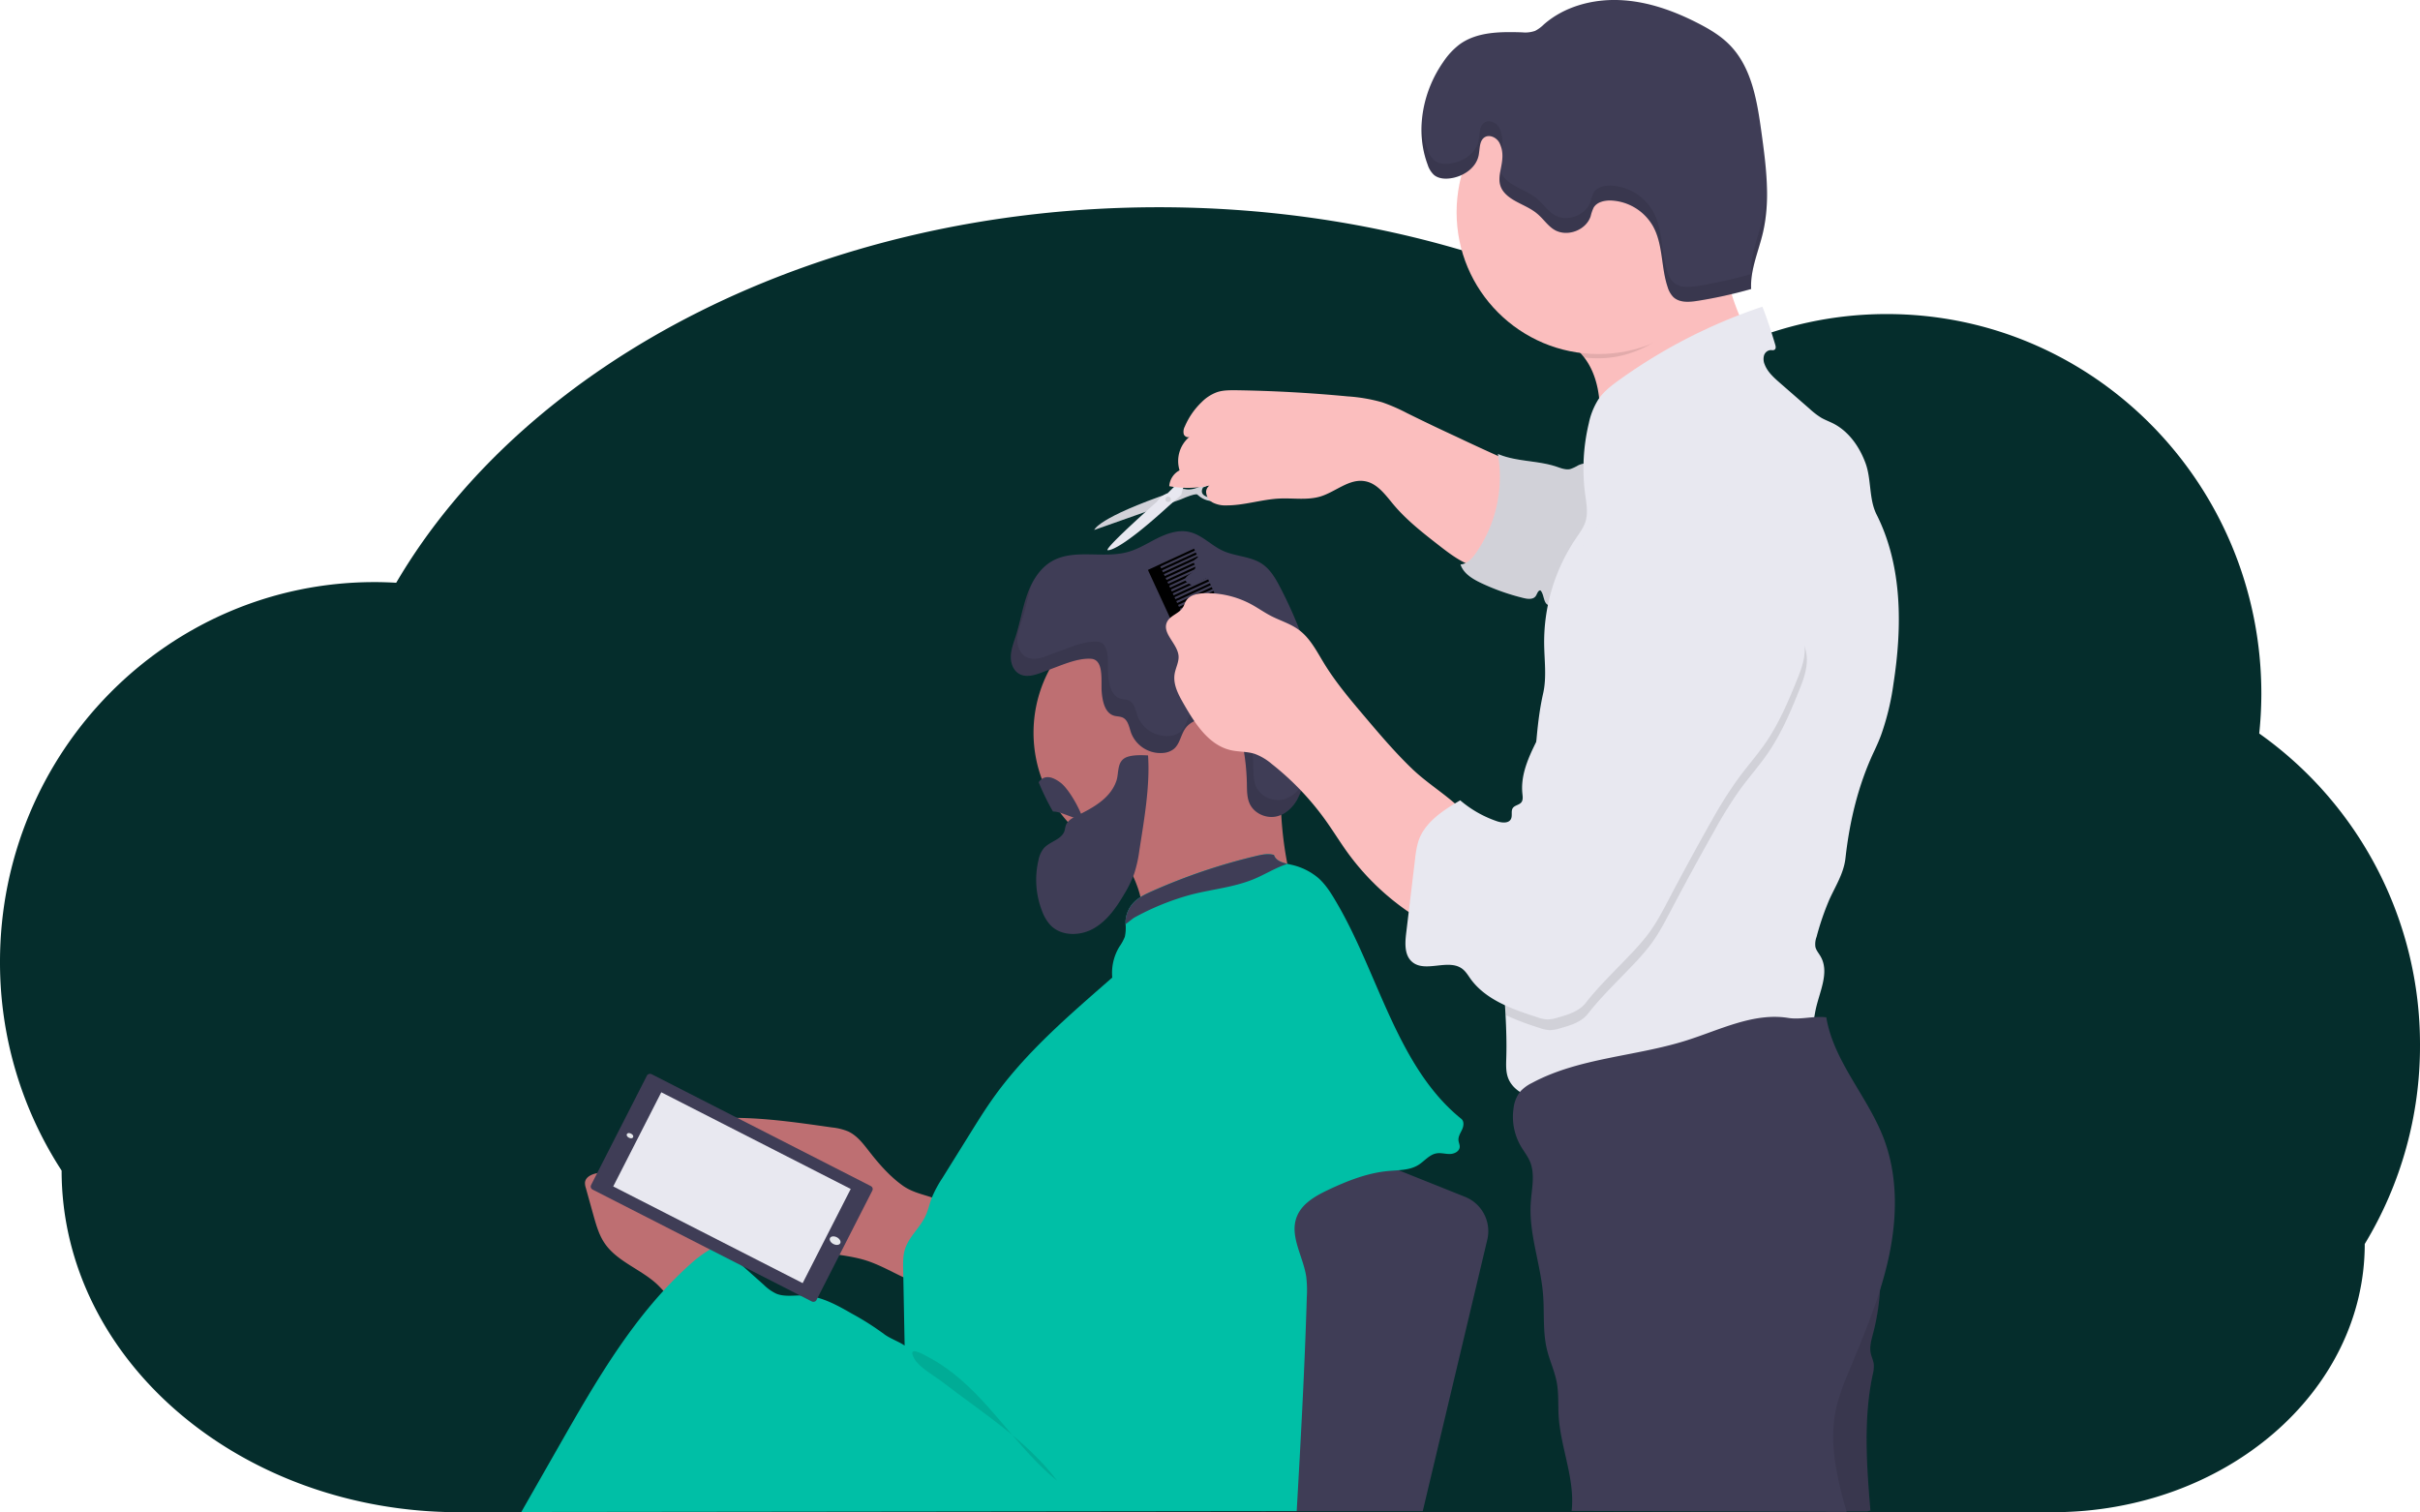 <svg id="ab6f8699-530a-465f-bc42-bb735d7a1b39" xmlns="http://www.w3.org/2000/svg" viewBox="0 0 1144.01 714.88"><defs><style>.cls-1{fill:#052d2c;}.cls-1,.cls-6{isolation:isolate;}.cls-2{fill:#fbbebe;}.cls-3{fill:#be6f72;}.cls-4{fill:#3f3d56;}.cls-5{fill:#e8e8f0;}.cls-6,.cls-9{opacity:0.1;}.cls-7{fill:#00bfa6;}.cls-8{fill:#e6e8ec;}</style></defs><title>undraw_barber--</title><path class="cls-1" d="M1144,494.2a180,180,0,0,0-76-147.42,183.94,183.94,0,0,0,1-18.77c0-99.14-79.24-179.51-177-179.51A174.28,174.28,0,0,0,806.09,171C736.9,125.52,646.57,98,547.75,98,387,98,248.65,170.92,187.29,275.52c-3.41-.2-6.84-.31-10.3-.31-97.74,0-177,80.37-177,179.51a180.49,180.49,0,0,0,29.13,98.69h0c0,89.2,84.19,161.5,188,161.5H970.24c81.54,0,147.64-56.77,147.64-126.81h0A180.51,180.51,0,0,0,1144,494.2Z" transform="translate(0.01 -0.03)"/><path class="cls-2" d="M828.58,164.13c-7.54,3.18-15.1,6.37-22.12,10.57-3.19,1.9-6.25,4-9.53,5.73a118.5,118.5,0,0,1-11,4.82,244.5,244.5,0,0,0-29.84,14.62c.83-10.75-.74-22.43-7.17-30.81a27.1,27.1,0,0,0-3.14-3.46c-4.55-4.22-11-5.31-15.47-9,2.72-4.78,8.76-9.12,12.87-12.77q6.66-5.9,13.82-11.17a196.76,196.76,0,0,1,30.35-18.43c6.76-3.31,13.82-6.27,21.28-7.28a4.67,4.67,0,0,1,2.81.25c1.16.64,1.58,2.08,1.86,3.37,1.39,6.45,2.1,13.07,3.26,19.57a83.94,83.94,0,0,0,2.31,9.89q1.88,5.76,4.31,11.31Q825.9,157.73,828.58,164.13Z" transform="translate(0.01 -0.03)"/><path class="cls-3" d="M614.57,346.41a63,63,0,1,1-63-63A63,63,0,0,1,614.57,346.41Z" transform="translate(0.01 -0.03)"/><path class="cls-3" d="M529,401.93c3.37,5.81,6.77,11.67,8.93,18s3,13.34,1.22,19.81c21.46-11.3,47-10.39,70.62-16.11a2.54,2.54,0,0,0,1.63-.86,2.6,2.6,0,0,0,0-2.08,172.92,172.92,0,0,1-5.63-56.2l-12.33,7.29a158.6,158.6,0,0,1-16.75,9c-8.15,3.57-16.8,5.73-25.31,8.23-6.74,2-20.12,4.59-24.36,10.48A12,12,0,0,1,529,401.93Z" transform="translate(0.01 -0.03)"/><path class="cls-4" d="M494.29,317.21c-4.1,1.65-8.92,3.55-12.69,1.24-2.77-1.71-3.91-5.26-3.74-8.51s1.41-6.33,2.39-9.43c2-6.37,3.08-13,5.31-19.34s5.87-12.45,11.65-15.8c10.64-6.16,24.41-1.07,36.22-4.48,5-1.43,9.35-4.31,14-6.57s9.88-4,14.9-2.79c5.88,1.37,10.22,6.32,15.7,8.84,6,2.76,13.18,2.57,18.64,6.26,3.87,2.62,6.31,6.85,8.48,11a209.41,209.41,0,0,1,16.35,41.9,63.4,63.4,0,0,1,2.67,16c.05,6.94-1.83,13.74-3.69,20.44l-3,10.6a48.59,48.59,0,0,1-4.35,11.62c-2.1,3.62-5.34,6.67-9.35,7.72-5,1.29-10.82-1.21-13-5.89-1.34-2.9-1.28-6.22-1.35-9.41a104.69,104.69,0,0,0-2-18.6c-.62-3.07-1.45-6.26-3.54-8.58-2.7-3-7-4-11-4.07-4.68-.06-9.81,1.21-12.54,5-2.19,3.06-2.57,7.36-5.48,9.75a9.05,9.05,0,0,1-4.45,1.81,14.86,14.86,0,0,1-15.73-9.45c-.92-2.64-1.37-5.92-3.87-7.16-1.3-.65-2.85-.53-4.24-.95-4.26-1.29-5.38-6.69-5.77-11.12-.45-5.19,1.28-15.44-5.17-15.79C508.69,311.07,500.68,315.08,494.29,317.21Z" transform="translate(0.01 -0.03)"/><path class="cls-4" d="M509.4,385.5c-2.22,1.07-4.65,2.32-5.52,4.62-.34.9-.4,1.89-.71,2.81-1.41,4.07-6.91,4.87-9.75,8.11a12.8,12.8,0,0,0-2.51,5.61,40.68,40.68,0,0,0,1.76,24.24,19.52,19.52,0,0,0,4,6.6c5.08,5.18,13.84,5.08,20.17,1.55s10.7-9.72,14.41-16a55.53,55.53,0,0,0,4.91-10,61.44,61.44,0,0,0,2.43-10.89c2.22-14.41,5.12-30.39,4.12-45-3-.19-8.73-.4-11.38,1.48-3.32,2.36-2.4,7.12-3.6,10.57C524.89,377.5,516.65,381.88,509.4,385.5Z" transform="translate(0.01 -0.03)"/><path class="cls-4" d="M512,387.41c-3.75.23-10.47-3.92-14.23-3.71A117.56,117.56,0,0,1,491,369.84c2-2.87,5.22-3.57,10.09,0C505,372.59,510.4,382.1,512,387.41Z" transform="translate(0.01 -0.03)"/><path class="cls-5" d="M568.53,229.41c-4.07,2.15-6.59,2.25-8.6,1.82s-6,1.57-6,1.57c-35.25,12.06-36.64,17.75-36.64,17.75l40.81-14.41c7.85-3.44,8-2.23,8-2.23,6,5.64,13.64,1.82,13.64,1.82s10.57-5,7.46-9.81S572.61,227.3,568.53,229.41Zm17-.9s-3,8-13.79,6.7c0,0-5.3-.78-3.06-4.73,0,0,11-4.62,13.91-4.29s2.91,2.36,2.91,2.36Z" transform="translate(0.01 -0.03)"/><path class="cls-6" d="M568.53,229.41c-4.07,2.15-6.59,2.25-8.6,1.82s-6,1.57-6,1.57c-35.25,12.06-36.64,17.75-36.64,17.75l40.81-14.41c7.85-3.44,8-2.23,8-2.23,6,5.64,13.64,1.82,13.64,1.82s10.57-5,7.46-9.81S572.61,227.3,568.53,229.41Zm17-.9s-3,8-13.79,6.7c0,0-5.3-.78-3.06-4.73,0,0,11-4.62,13.91-4.29s2.91,2.36,2.91,2.36Z" transform="translate(0.01 -0.03)"/><path class="cls-5" d="M570.77,207.11c-6.1.2-7.37,4.76-7.37,4.76a8.79,8.79,0,0,0-.57,10.53L552,233.17a10.89,10.89,0,0,0-5.06,4s-23.78,21-23.43,22.91c0,0,3.88,2,28.49-20.43l6.46-5.72s1.43-10.69,11.52-12.72c0,0,1,.44,1.53-1.94a11.45,11.45,0,0,1,2.23-3.07C575.08,215,576.87,206.9,570.77,207.11Zm1.71,7.23s-3.27,8.44-7.93,6-.13-8.07-.13-8.07c8.08-7.86,8.06,2.07,8.06,2.07Z" transform="translate(0.01 -0.03)"/><circle class="cls-6" cx="552.22" cy="236.05" r="1.29"/><path class="cls-2" d="M665.06,195.29a85.33,85.33,0,0,0-11.69-5.08,78.33,78.33,0,0,0-16.37-2.8q-26.26-2.5-52.68-2.9c-3.11,0-6.29-.07-9.24,1a19.72,19.72,0,0,0-7,4.59,34.86,34.86,0,0,0-8,11.58,5.18,5.18,0,0,0-.5,3.58c.4,1.16,2,1.93,2.91,1.11a14.91,14.91,0,0,0-4.88,16,9.12,9.12,0,0,0-4.87,7.5,47.68,47.68,0,0,0,21.86-1.06c-2.12-.54-4.31,1.45-4.44,3.63a6,6,0,0,0,3.31,5.25,13.29,13.29,0,0,0,6.36,1.26c8.47,0,16.71-2.87,25.16-3.24,6.46-.29,13.12.88,19.29-1,7.16-2.22,13.55-8.51,20.93-7.2,5.89,1,9.73,6.52,13.57,11.1,6.14,7.31,13.73,13.23,21.26,19.1,5.8,4.52,11.86,9.16,19.05,10.69a10.54,10.54,0,0,0,6.52-.31,11.08,11.08,0,0,0,4.24-4c7.75-11,7.76-24.85,7.31-37.74-.23-6.59-1.67-7.48-7.77-10.21q-10.62-4.77-21.16-9.77Q676.59,201,665.06,195.29Z" transform="translate(0.01 -0.03)"/><path class="cls-5" d="M746.11,220a20.81,20.81,0,0,1-3.76,1.77c-2.19.52-4.42-.41-6.55-1.13-9-3-19-2.29-27.7-6a63,63,0,0,1-10.39,46.85c-1.8,2.56-4.17,5.18-7.29,5.38,1.39,4.27,5.67,6.85,9.73,8.77a104.46,104.46,0,0,0,20.24,7.14c2,.47,4.44.7,5.6-1,.7-1,1-2.71,2.23-2.65,1.88,2,1.26,6.1,3.86,7a4.92,4.92,0,0,0,2.47,0l5.8-1a10.63,10.63,0,0,0,4.88-1.68,9.62,9.62,0,0,0,2.23-2.84c6.5-11.07,9-23.88,10-36.53.49-6.28,1.1-12.94.67-19.24C757.73,219.41,750.81,217.78,746.11,220Z" transform="translate(0.01 -0.03)"/><path class="cls-6" d="M746.11,220a20.81,20.81,0,0,1-3.76,1.77c-2.19.52-4.42-.41-6.55-1.13-9-3-19-2.29-27.7-6a63,63,0,0,1-10.39,46.85c-1.8,2.56-4.17,5.18-7.29,5.38,1.39,4.27,5.67,6.85,9.73,8.77a104.46,104.46,0,0,0,20.24,7.14c2,.47,4.44.7,5.6-1,.7-1,1-2.71,2.23-2.65,1.88,2,1.26,6.1,3.86,7a4.92,4.92,0,0,0,2.47,0l5.8-1a10.63,10.63,0,0,0,4.88-1.68,9.62,9.62,0,0,0,2.23-2.84c6.5-11.07,9-23.88,10-36.53.49-6.28,1.1-12.94.67-19.24C757.73,219.41,750.81,217.78,746.11,220Z" transform="translate(0.01 -0.03)"/><path class="cls-3" d="M410.88,544.34c-2.85-3.66-5.78-7.54-10-9.47a27.28,27.28,0,0,0-7.6-1.86c-14.07-2-28.17-4.08-42.37-4.47-4.64-.13-9.62,0-13.4,2.71-4.33,3.09-6,8.78-6.24,14.09a39.75,39.75,0,0,0,15.32,33c8.5,6.48,19.24,9.19,29.72,11.33q8.26,1.7,16.61,3c5.56.86,11.22,1.54,16.59,3.26,11.48,3.68,21.61,12,33.65,12.69a2.63,2.63,0,0,0,1.65-.28,2.82,2.82,0,0,0,1-1.7c2.65-9.35,11.84-31.74,0-38.28-6.19-3.41-13.06-3.56-19.12-7.89S415.48,550.25,410.88,544.34Z" transform="translate(0.01 -0.03)"/><path class="cls-3" d="M309.79,606.41c-7.79-6.78-18.54-10.37-24.2-19-2.49-3.8-3.75-8.26-5-12.64l-3.68-13.22a7,7,0,0,1-.38-2.53c.28-2.76,3.53-4.07,6.27-4.5,14-2.18,28.58,3.46,39.06,13s17.21,22.7,21.16,36.34a3.39,3.39,0,0,1,.12,2.18,3.35,3.35,0,0,1-1.54,1.46c-5.06,3-11.86,7.37-17.77,8.29S314,610,309.79,606.41Z" transform="translate(0.01 -0.03)"/><path class="cls-4" d="M651.57,549.41l41,16.41a17.48,17.48,0,0,1,10.51,20.26L672.57,714.41H596.29l13.28-146S638.57,544.41,651.57,549.41Z" transform="translate(0.01 -0.03)"/><path class="cls-7" d="M691.17,534c-.76,1.66-1.88,3.3-1.71,5.11.1,1.08.66,2.1.58,3.17-.16,2.1-2.59,3.27-4.69,3.29s-4.21-.66-6.28-.3c-3.4.58-5.7,3.71-8.64,5.52-4.1,2.52-9.22,2.37-14,2.8-10,.9-19.46,4.65-28.51,8.92-6.15,2.9-12.68,6.62-15,13-3.33,9,3.13,18.48,4.56,28a53.75,53.75,0,0,1,.28,9.66c-1,33.62-2.86,67.63-4.78,101.21l-366.56.43,18.05-31.63c17.6-30.85,35.67-62.28,62.22-85.87a55.79,55.79,0,0,1,13.14-8.84l21.29,19a21.25,21.25,0,0,0,5.85,4.13c4,1.63,8.48.7,12.77.84,8.25.27,15.79,4.48,22.95,8.59a131.59,131.59,0,0,1,15.12,9.59c2.82,2.16,6.89,3.51,9.83,5.5l-.69-35.9c-.07-3.24-.12-6.56.85-9.65,1.88-6,7.25-10.24,9.83-16,1.17-2.57,1.74-5.37,2.72-8a55.12,55.12,0,0,1,5.14-9.65l13.27-21.32c3.28-5.26,6.55-10.52,10.11-15.59,15.57-22.21,36.53-40,56.92-57.85a23.84,23.84,0,0,1,3.35-14.56,22.53,22.53,0,0,0,2.58-4.69,19.5,19.5,0,0,0,.37-6v-1.54a13.94,13.94,0,0,1,3.86-8.72c2.34-2.43,5.47-3.91,8.55-5.29A278.83,278.83,0,0,1,594,404.64c2.71-.64,5.58-1.24,8.25-.43.81,2.61,3.57,3.53,6.33,4.19l1.77.41A29.63,29.63,0,0,1,623.09,415c3.87,3.38,6.53,7.9,9.12,12.35,19.47,33.43,28.44,77.29,58.56,101.58C692.23,530.11,691.93,532.41,691.17,534Z" transform="translate(0.01 -0.03)"/><path class="cls-6" d="M814,123.41c-10.54,23.17-31.31,46-58.43,46-2.21,0-4.43-.11-6.63-.33a27.1,27.1,0,0,0-3.14-3.46c-4.55-4.22-11-5.31-15.47-9,2.72-4.78,8.76-9.12,12.87-12.77q6.66-5.9,13.82-11.17a196.76,196.76,0,0,1,30.35-18.43c6.76-3.31,13.82-6.27,21.28-7.28a4.67,4.67,0,0,1,2.81.25c1.16.64,1.58,2.08,1.86,3.37C814.71,117,812.84,116.91,814,123.41Z" transform="translate(0.01 -0.03)"/><circle class="cls-2" cx="755.58" cy="100.37" r="67"/><path class="cls-5" d="M895.1,323.23A121.57,121.57,0,0,1,889.42,347c-1,2.81-2.23,5.55-3.5,8.25-7.45,15.79-11.54,32.86-13.49,50.22a27.77,27.77,0,0,1-.75,4.05c-1.47,5.6-4.57,10.6-6.94,15.87a128.94,128.94,0,0,0-6,17.53,9.82,9.82,0,0,0-.56,4.71c.37,1.69,1.59,3,2.45,4.53,4.44,7.65-.69,17-2.42,25.66-.59,3-.85,6.26-2.8,8.6-1.66,2-4.24,2.92-6.69,3.76A757,757,0,0,1,741.78,518c-5.41,1-11,1.93-16.37.93s-10.72-4.32-12.56-9.5c-1.06-3-.88-6.26-.79-9.44.2-6.68,0-13.4-.36-20.13-1.16-22.15-3.79-44.38,2-65.6,1.73-6.26,4.17-12.3,6.13-18.49,3.83-12.07,4.82-24.55,5.78-37.07.79-10.32,1.56-20.68,3.87-30.86,1.72-7.59.58-15.48.48-23.26a87.54,87.54,0,0,1,15-50c1.73-2.55,3.63-5.07,4.54-8,1.28-4.2.4-8.71-.18-13.07a91.75,91.75,0,0,1,1.74-33.31,34,34,0,0,1,4.61-11.49c2.49-3.63,6.06-6.37,9.63-8.95a253.14,253.14,0,0,1,67.83-34.75c2.23,5.64,4.37,12.23,6.08,18,.23.78.39,1.77-.25,2.27s-1.3.23-2,.25a3.59,3.59,0,0,0-3.09,2.65,6.51,6.51,0,0,0,.38,4.24c1.36,3.5,4.29,6.11,7.11,8.58l14.18,12.37a34.85,34.85,0,0,0,5.53,4.22c1.78,1,3.72,1.71,5.55,2.63C874,204,879,211.2,881.86,218.92s1.55,17,5.24,24.33C899.36,267.55,899.26,296.3,895.1,323.23Z" transform="translate(0.01 -0.03)"/><path class="cls-4" d="M885.78,577.49a107.22,107.22,0,0,1-.31,52.85c-.81,3.09-1.76,6.29-1.12,9.42.37,1.78,1.24,3.45,1.44,5.26a15.28,15.28,0,0,1-.53,4.9c-4.44,21-2.85,42.82-1.06,64.25-.76,0-1,.35-1.8.35H863.13c-.34-5.63-7.34-9.85-10.76-14.34A37.11,37.11,0,0,1,846,669c3-12,11.84-21.59,16.37-33.06,5-12.62,4.57-26.91,9.88-39.39C875.3,589.33,881,583.7,885.78,577.49Z" transform="translate(0.01 -0.03)"/><path class="cls-6" d="M885.78,577.49a107.22,107.22,0,0,1-.31,52.85c-.81,3.09-1.76,6.29-1.12,9.42.37,1.78,1.24,3.45,1.44,5.26a15.28,15.28,0,0,1-.53,4.9c-4.44,21-2.85,42.82-1.06,64.25-.76,0-1,.35-1.8.35H863.13c-.34-5.63-7.34-9.85-10.76-14.34A37.11,37.11,0,0,1,846,669c3-12,11.84-21.59,16.37-33.06,5-12.62,4.57-26.91,9.88-39.39C875.3,589.33,881,583.7,885.78,577.49Z" transform="translate(0.01 -0.03)"/><path class="cls-4" d="M845.34,481.24c-16.38-2.62-32.25,5.63-48.07,10.64C773.1,499.53,746.49,500,724.16,512a18.84,18.84,0,0,0-5.34,3.86,15.34,15.34,0,0,0-3.29,7.82A27.75,27.75,0,0,0,719,542c1.39,2.36,3.14,4.53,4.22,7.06,2.56,6,.85,12.92.41,19.48-1,14.65,4.68,28.91,5.82,43.55.68,8.63-.21,17.45,1.82,25.87,1.27,5.28,3.66,10.26,4.65,15.6s.56,10.56.89,15.84c.93,15.13,7.82,29.83,6.14,44.9l130,.43c-4.82-16.77-8.83-34.11-4.46-51a120.64,120.64,0,0,1,5.64-15.65c7.27-17.57,14.74-35.19,18.75-53.77s4.37-38.42-2.42-56.18c-7.56-19.8-23.63-36.27-27.13-57.17C857.33,480.2,851.35,482.2,845.34,481.24Z" transform="translate(0.01 -0.03)"/><path class="cls-4" d="M708.91,67.72c-1.26-2.64-4.83-4.38-7.23-2.71s-2.09,5.4-2.68,8.4c-1.14,5.9-7,9.92-13,10.86-2.81.45-5.94.27-8.12-1.55a11.29,11.29,0,0,1-3-4.89c-6-16-2.35-34.68,7.47-48.64A34.19,34.19,0,0,1,690,21c8.27-6,19.33-6,29.56-5.68a14,14,0,0,0,6.15-.71,16.92,16.92,0,0,0,4.08-3c9.69-8.52,23.08-12.1,36-11.53s25.35,5,36.83,10.89c5.49,2.81,10.87,6,15.17,10.44,10.33,10.63,12.85,26.38,14.88,41.06,2.18,15.84,4.35,32.12.68,47.69-2.08,8.82-6,17.44-5.54,26.49a214.34,214.34,0,0,1-25.28,5.59c-4,.63-8.62,1-11.55-1.83a11.47,11.47,0,0,1-2.64-4.68c-3.17-9.37-2.11-20.07-6.9-28.73a24.1,24.1,0,0,0-19.77-12.18c-3.14-.11-6.71.66-8.32,3.35a20.69,20.69,0,0,0-1.42,4.12c-2.22,6.69-11.31,10-17.3,6.27-3-1.88-5-5-7.76-7.34-3.44-3-7.85-4.47-11.71-6.85C702.3,86.41,713.89,78.17,708.91,67.72Z" transform="translate(0.01 -0.03)"/><path class="cls-4" d="M608.62,408.41c-5.47,1.75-10.45,4.92-15.77,7.15-9.37,3.91-19.67,4.82-29.5,7.32a121.08,121.08,0,0,0-27.11,10.92c-.63.34-2.61,2-4.19,3.14V435.4a13.94,13.94,0,0,1,3.86-8.72c2.34-2.43,5.47-3.91,8.55-5.29A279.13,279.13,0,0,1,594,404.64c2.71-.64,5.58-1.24,8.25-.43C603.1,406.82,605.86,407.74,608.62,408.41Z" transform="translate(0.01 -0.03)"/><path class="cls-6" d="M466.85,664.86c10.76,12,20.41,25.1,32.93,35.22-14.45-19.19-35.18-32-53.92-46.47-3.8-2.94-11.4-7.11-13.7-11.36-3.63-6.66,4.39-1.93,7.72-.12C450.28,647.78,459,656.12,466.85,664.86Z" transform="translate(0.01 -0.03)"/><path class="cls-6" d="M854,314.58c-.51,4.32-2.12,8.42-3.75,12.44-4,10-8.29,19.9-14.33,28.77-4.16,6.11-9.11,11.63-13.45,17.6a203.19,203.19,0,0,0-12.24,19.73Q800,411.24,790.29,429.66c-3.09,5.88-6.16,11.81-10.15,17.12a119.84,119.84,0,0,1-9,10.24c-7,7.38-14.19,14.2-20.45,22.2-3.1,4-8.27,5.54-13.1,6.9a17.77,17.77,0,0,1-5,.9,17.18,17.18,0,0,1-5-1.11,127.65,127.65,0,0,1-15.8-6c-1.16-22.15-3.79-44.38,2-65.6,1.73-6.26,4.17-12.3,6.13-18.49,3.83-12.07,4.82-24.55,5.78-37.07,1.19-2.51,2.46-5,3.69-7.42,8.34-16.48,15.37-34.63,13.2-53a98.72,98.72,0,0,1-1.15-10,37.54,37.54,0,0,1,2-12.07,66.74,66.74,0,0,1,38-41,21.22,21.22,0,0,1,9-2c4,.21,7.83,2.29,11.73,1.53,13.21,5.81,23.9,15.73,31.89,27.75s8.43,28.08,17.12,39.6C853.8,305.64,854.5,310.27,854,314.58Z" transform="translate(0.01 -0.03)"/><polygon points="564.87 260.28 564.45 259.37 548.11 266.91 545.38 268.17 542.66 269.42 565.7 319.37 568.42 318.11 571.15 316.85 587.49 309.31 587.07 308.41 570.73 315.95 570.31 315.04 586.65 307.5 586.23 306.59 569.89 314.13 569.47 313.22 585.81 305.68 585.4 304.77 569.05 312.31 568.63 311.41 584.98 303.87 584.56 302.96 568.21 310.5 567.79 309.59 584.14 302.05 583.72 301.14 567.38 308.68 566.96 307.77 583.3 300.23 582.88 299.33 566.54 306.87 566.12 305.96 582.46 298.42 582.04 297.51 565.7 305.05 565.28 304.14 581.63 296.6 581.21 295.69 564.86 303.23 564.44 302.33 580.79 294.78 580.37 293.88 564.02 301.42 563.61 300.51 579.95 292.97 579.53 292.06 563.19 299.6 562.77 298.69 579.11 291.15 578.69 290.24 562.35 297.78 561.93 296.88 578.27 289.34 577.86 288.43 561.51 295.97 561.09 295.06 577.44 287.52 577.02 286.61 560.67 294.15 560.26 293.24 576.6 285.71 576.18 284.8 559.84 292.34 559.42 291.43 575.76 283.89 575.34 282.98 559 290.52 558.58 289.61 574.92 282.07 574.51 281.16 558.16 288.71 557.74 287.8 574.09 280.26 573.67 279.35 557.32 286.89 556.9 285.98 573.25 278.44 572.83 277.53 556.49 285.07 556.07 284.16 572.41 276.62 571.99 275.72 555.65 283.26 555.23 282.35 571.57 274.81 571.15 273.9 554.81 281.44 554.39 280.53 570.74 272.99 570.32 272.09 553.97 279.62 553.55 278.72 569.9 271.18 569.48 270.27 553.13 277.81 552.72 276.9 569.06 269.36 568.64 268.45 552.3 275.99 551.88 275.08 568.22 267.54 567.8 266.64 551.46 274.18 551.04 273.27 567.38 265.73 566.97 264.82 550.62 272.36 550.2 271.45 566.55 263.91 566.13 263 549.78 270.54 549.36 269.64 565.71 262.1 565.29 261.19 548.94 268.73 548.53 267.82 564.87 260.28"/><path class="cls-6" d="M616.16,370.17c-2.11,3.57-5.34,6.67-9.35,7.72-5,1.29-10.82-1.21-13-5.89-1.34-2.9-1.28-6.22-1.35-9.41a104.69,104.69,0,0,0-2-18.6c-.62-3.07-1.45-6.26-3.54-8.58-2.7-3-7-4-11-4.07-4.68-.06-9.81,1.21-12.54,5-2.19,3.06-2.57,7.36-5.48,9.75a9.05,9.05,0,0,1-4.45,1.81,14.86,14.86,0,0,1-15.73-9.45c-.92-2.64-1.37-5.92-3.87-7.16-1.3-.65-2.85-.53-4.24-1-4.26-1.29-5.38-6.69-5.77-11.12-.45-5.19,1.28-15.44-5.17-15.79-6.9-.38-14.91,3.63-21.3,5.76-4.1,1.65-8.92,3.55-12.69,1.24-2.77-1.71-3.91-5.26-3.74-8.51s1.41-6.33,2.39-9.43c1.68-5.24,2.69-10.68,4.23-16a47.89,47.89,0,0,0-1.93,4.62c-2.22,6.31-3.26,13-5.3,19.34-1,3.1-2.22,6.18-2.39,9.43s1,6.8,3.74,8.51c3.77,2.31,8.59.41,12.69-1.24,6.39-2.13,14.4-6.14,21.3-5.76,6.45.35,4.72,10.6,5.17,15.79.39,4.43,1.51,9.83,5.77,11.12,1.39.42,2.94.3,4.24.95,2.5,1.24,3,4.52,3.87,7.16a14.86,14.86,0,0,0,15.73,9.45,9.05,9.05,0,0,0,4.45-1.81c2.91-2.39,3.29-6.69,5.48-9.75,2.73-3.81,7.86-5.08,12.54-5,4,.06,8.35,1.06,11,4.07,2.09,2.32,2.92,5.51,3.54,8.58a104.69,104.69,0,0,1,2,18.6c.07,3.19,0,6.51,1.35,9.41,2.17,4.68,8,7.18,13,5.89,4-1.05,7.24-4.15,9.35-7.72a39.88,39.88,0,0,0,3.68-9.24C616.62,369.35,616.4,369.76,616.16,370.17Z" transform="translate(0.01 -0.03)"/><path class="cls-2" d="M667.6,363.53c-8-7.68-15.23-16.18-22.41-24.66-6.88-8.11-13.78-16.26-19.32-25.33-3.43-5.61-6.49-11.73-11.76-15.66-4-3-8.89-4.4-13.31-6.69-3.18-1.65-6.11-3.74-9.25-5.45a44,44,0,0,0-22.34-5.27c-3.23.11-6.9.86-8.56,3.64-.57.95-.84,2.06-1.42,3-1.79,3-6.1,3.85-7.57,7-2.48,5.3,5,10.17,5.47,16,.22,2.92-1.39,5.64-1.86,8.53-.8,5,1.79,9.77,4.29,14.13,5.35,9.34,11.86,19.57,22.37,21.92,3.72.83,7.65.56,11.28,1.74a26.63,26.63,0,0,1,8,4.77,131,131,0,0,1,25.84,27.21c3.38,4.77,6.44,9.75,9.85,14.49a117.8,117.8,0,0,0,41.57,35.74l12.27-39c1.89-6,3.38-14.23-2-18.91C682,374.66,674.23,369.87,667.6,363.53Z" transform="translate(0.01 -0.03)"/><path class="cls-5" d="M801.17,229.83c-3.9.75-7.77-1.32-11.73-1.53a21.22,21.22,0,0,0-9,2,66.77,66.77,0,0,0-38,41,38.07,38.07,0,0,0-2,12.11c.06,3.35.76,6.65,1.15,10,2.17,18.34-4.86,36.5-13.19,53-4.61,9.11-9.81,18.72-8.72,28.87.14,1.36.36,2.89-.47,4-1,1.32-3.16,1.39-4.09,2.78s-.08,3.49-.82,5.06c-1,2.22-4.26,1.95-6.59,1.16a53,53,0,0,1-17.43-9.9c-8.31,4.85-17.2,10.63-19.93,19.85a43.65,43.65,0,0,0-1.33,7.18l-4.29,35.8c-.57,4.74-.85,10.3,2.73,13.46,6.17,5.46,17.16-1.61,23.76,3.33,1.69,1.26,2.79,3.14,4,4.85,7.21,9.89,19.62,14.24,31.26,18a17.49,17.49,0,0,0,5,1.1,17,17,0,0,0,5-.9c4.84-1.36,10-2.94,13.1-6.89,6.27-8,13.46-14.82,20.46-22.2a121.6,121.6,0,0,0,9-10.24c4-5.32,7.06-11.25,10.15-17.13q9.69-18.42,19.92-36.54a201.66,201.66,0,0,1,12.35-19.64c4.35-6,9.29-11.5,13.45-17.6,6-8.88,10.31-18.82,14.33-28.77,1.63-4,3.24-8.13,3.76-12.44s-.18-8.94-2.8-12.41c-8.69-11.53-9.12-27.58-17.11-39.6S814.39,235.63,801.17,229.83Z" transform="translate(0.01 -0.03)"/><path class="cls-4" d="M565.13,264.41a1.88,1.88,0,0,0-.86,1.35c0,.5.41.89.63,1.34.61,1.28-.37,2.76-1.49,3.64s-2.48,1.56-3.09,2.85a1,1,0,0,0-.12.56,1.2,1.2,0,0,0,.44.66,5.4,5.4,0,0,0,2.47,1.62c1.53.32,3-.69,4.3-1.52a23.28,23.28,0,0,1,4.48-2.2,4.27,4.27,0,0,0,1.35-.67,3,3,0,0,0,.87-1.86c.34-2.51-1-4.92-2.53-7C569.74,260.73,566.7,263.06,565.13,264.41Z" transform="translate(0.01 -0.03)"/><rect class="cls-4" x="315.25" y="501.75" width="61.27" height="119.62" rx="1.54" transform="translate(-311.52 614.31) rotate(-62.96)"/><rect class="cls-5" x="321.03" y="511.23" width="49.98" height="100.54" transform="translate(-311.4 614.4) rotate(-62.96)"/><ellipse class="cls-8" cx="297.8" cy="536.91" rx="1.09" ry="1.65" transform="translate(-315.79 558.04) rotate(-62.96)"/><ellipse class="cls-8" cx="394.78" cy="586.53" rx="1.79" ry="2.72" transform="translate(-307.1 671.48) rotate(-62.96)"/><g class="cls-9"><path d="M833.33,103.13c-2.08,8.82-6,17.44-5.54,26.49a214.34,214.34,0,0,1-25.28,5.59c-4,.63-8.62,1-11.55-1.83a11.47,11.47,0,0,1-2.64-4.68c-3.17-9.37-2.11-20.07-6.9-28.73a24.1,24.1,0,0,0-19.77-12.18c-3.14-.11-6.71.66-8.32,3.35a20.69,20.69,0,0,0-1.42,4.12c-2.22,6.69-11.31,10-17.3,6.27-3-1.88-5.05-5-7.76-7.34-3.44-3-7.85-4.47-11.71-6.85-3.48-2.14-5.15-4.3-5.86-6.53-.88,4.81-1.13,9.23,5.86,13.53,3.86,2.38,8.27,3.9,11.71,6.85,2.71,2.32,4.72,5.46,7.76,7.34,6,3.71,15.08.42,17.3-6.27a20.69,20.69,0,0,1,1.42-4.12c1.61-2.69,5.18-3.46,8.32-3.35A24.1,24.1,0,0,1,781.42,107c4.79,8.66,3.73,19.36,6.9,28.73a11.37,11.37,0,0,0,2.68,4.71c2.93,2.8,7.56,2.46,11.55,1.83a214.34,214.34,0,0,0,25.28-5.59c-.49-9.05,3.46-17.67,5.54-26.49a84.26,84.26,0,0,0,1.91-22A77,77,0,0,1,833.33,103.13Z" transform="translate(0.01 -0.03)"/><path d="M709.88,70.52a15.65,15.65,0,0,0-1-9.8c-1.26-2.64-4.83-4.38-7.23-2.71s-2.06,5.4-2.65,8.4c-1.14,5.9-7,9.92-13,10.86-2.81.45-5.94.27-8.12-1.55a11.29,11.29,0,0,1-3-4.89,46.31,46.31,0,0,1-2.77-12.94,47.64,47.64,0,0,0,2.77,19.94,11.29,11.29,0,0,0,3,4.89c2.18,1.82,5.31,2,8.12,1.55,5.93-.94,11.82-5,13-10.86.57-3,.18-6.63,2.66-8.35s6,.07,7.23,2.71A13.48,13.48,0,0,1,709.88,70.52Z" transform="translate(0.01 -0.03)"/></g></svg>